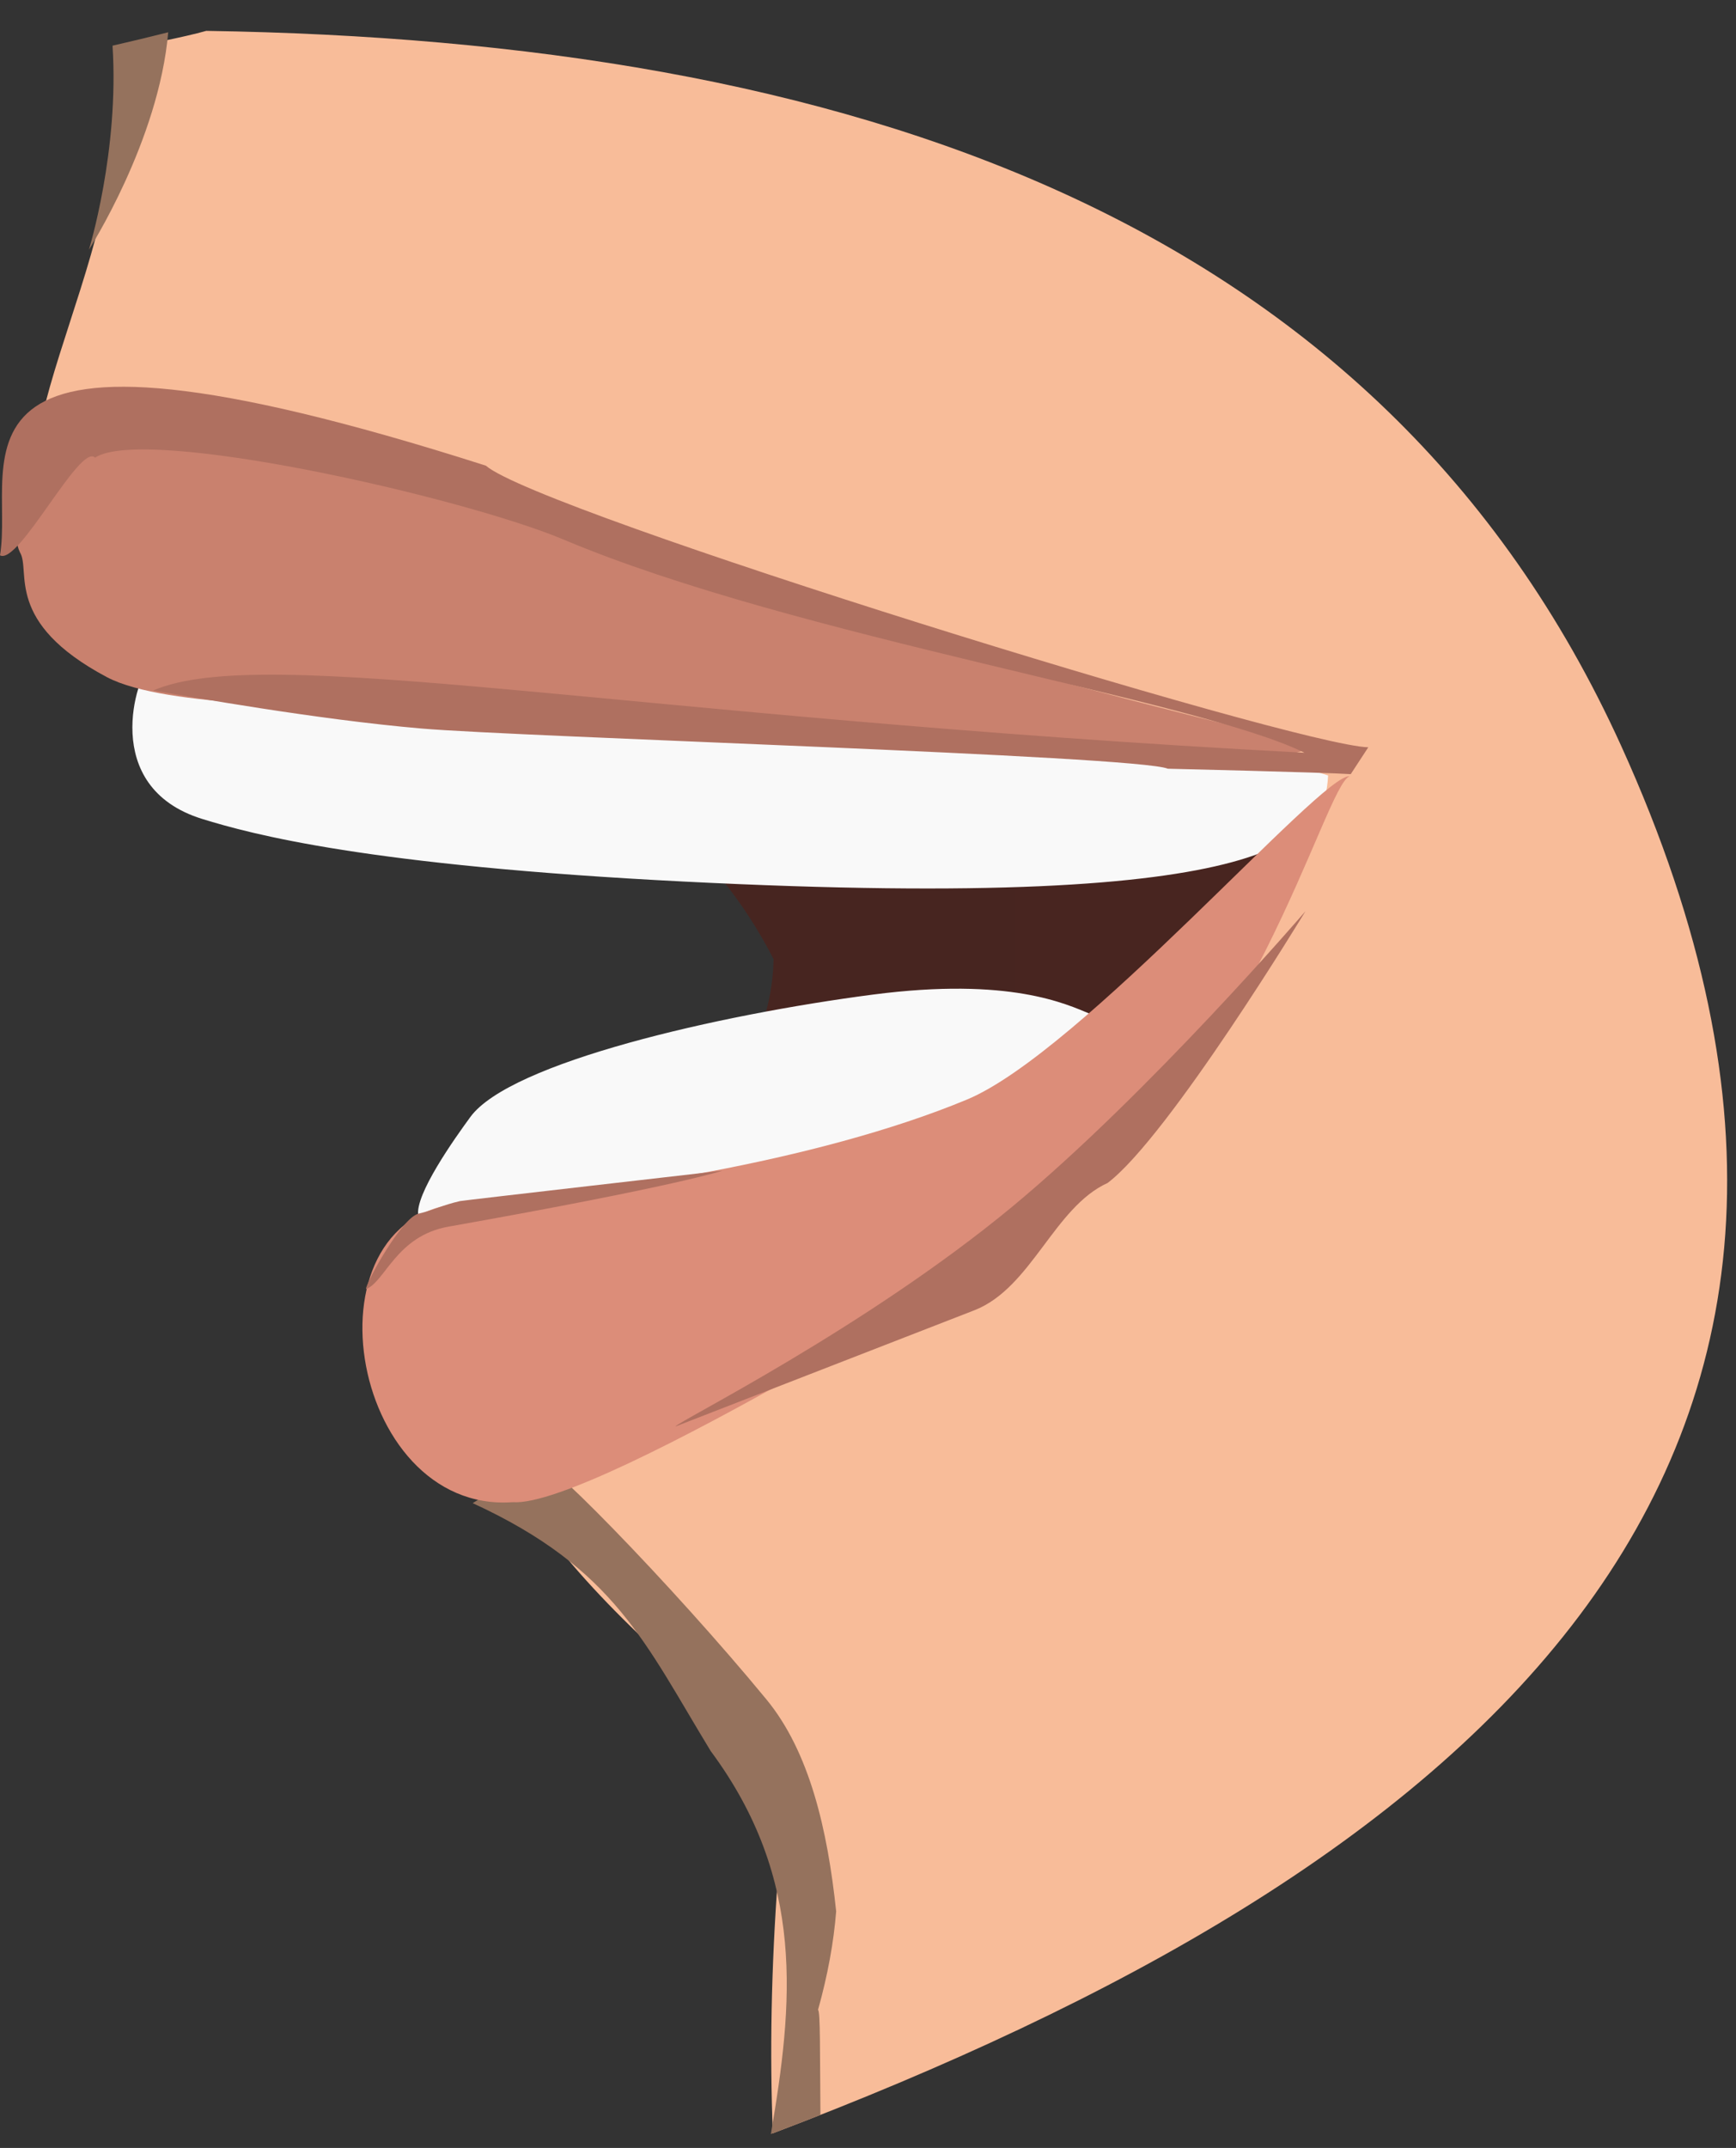 <svg width="55" height="68" viewBox="0 0 55 68" fill="none" xmlns="http://www.w3.org/2000/svg">
<rect x="0" y="0" width="55" height="68" fill="#333333" stroke="none"/>
<path d="M14.74 44.035C23.307 49.511 19.834 44.929 34.73 44.929C40.39 44.929 45.63 44.162 50.398 42.926C49.448 41.24 48.583 39.493 47.374 37.995C44.435 34.354 44.525 29.777 44.441 25.569C44.41 24.015 38.454 23.899 38.32 22.297C37.924 22.296 37.526 22.296 37.126 22.296C18.573 22.296 11.652 20.623 9.074 19.424C12.279 21.965 20.675 22.864 24.508 30.364C24.356 37.623 13.713 38.128 14.74 44.035Z" fill="#482520"/>
<path opacity="0.01" d="M32.008 52.649L32.164 50.778V27.735L31.807 23.81L31.862 23.454L31.775 23.106V20.348L31.639 18.849L31.606 18.651L30.312 17.945L27.82 16.699L26.878 16.385L23.915 15.645L22.041 15.501L21.413 15.291H20.752L19.585 15L19.169 14.94H12.917L12.139 15.135H11.362L10.941 15.03L10.278 15.12L9.808 14.746L7.473 14.162L7.346 13.94C5.265 14.248 2.746 14.803 0.554 15.273C0.554 15.273 0.663 31.644 1.312 34.053C5.068 48.005 12.288 47.418 12.153 49.958C17.059 51.97 25.131 51.627 29.946 55.094C30.442 54.132 31.129 53.317 32.008 52.649Z" fill="#121212"/>
<path d="M22.11 42.507C26.4 41.479 31.198 40.476 35.529 39.506C38.313 38.807 41.294 36.253 39.956 34.319C39.278 33.77 38.48 33.221 37.593 32.854C37.301 32.76 36.984 32.672 36.637 32.591C36.364 32.571 36.091 32.553 35.819 32.536C32.757 33.028 29.323 33.098 26.244 33.835C25.238 34.076 23.9 34.328 22.619 34.631C22.457 34.713 22.303 34.799 22.158 34.889C21.175 35.153 17.761 38.773 16.97 39.265C17.058 39.738 16.123 42.177 16.142 42.666C17.633 41.622 22.794 35.761 25.101 35.178C25.447 35.017 25.825 34.877 26.258 34.773C28.485 34.24 33.631 32.533 36.526 33.505C36.642 33.489 36.78 33.44 36.753 33.299C36.709 33.063 36.287 33.04 36.287 33.04C36.072 33.029 35.861 33.02 35.653 33.014C35.658 33.007 35.661 32.999 35.665 32.992C35.969 33.01 36.273 33.029 36.577 33.049C42.396 34.396 38.203 38.362 35.072 39.063C30.771 40.144 25.995 41.024 21.653 42.064C20.737 42.283 19.776 42.46 18.791 42.614C18.725 42.801 18.655 42.988 18.581 43.176C19.791 42.991 20.977 42.778 22.11 42.507ZM33.206 33.014C33.318 33.021 33.426 33.03 33.53 33.04C33.335 33.051 33.142 33.064 32.952 33.079L33.206 33.014Z" fill="#B65E50"/>
<path d="M21.646 42.109C25.987 41.069 30.854 40.145 35.155 39.064C38.286 38.363 42.457 34.371 36.639 33.024C36.334 33.003 36.028 32.983 35.724 32.965C35.721 32.973 35.597 33.033 35.593 33.04C35.801 33.046 36.011 33.054 36.226 33.066C36.226 33.066 36.646 33.087 36.69 33.324C36.717 33.464 36.705 33.465 36.589 33.481C33.694 32.509 28.522 34.202 26.295 34.735C25.862 34.839 25.478 34.977 25.132 35.138C22.862 35.712 21.159 36.426 19.661 37.448C11.57 45.322 19.422 40.86 18.776 42.657C19.766 42.505 20.73 42.329 21.646 42.109Z" fill="#C36556"/>
<path d="M1.557 19.77C2.385 22.278 39.86 22.616 41.457 24.889C42.101 25.805 39.29 31.437 34.575 35.596C31.739 38.097 23.308 38.833 22.128 40.03C17.936 44.283 13.801 42.437 15.363 45.437C16.579 47.773 18.116 49.868 21.392 52.813C24.155 55.298 24.79 57.51 24.648 59.407C24.432 62.306 24.385 65.012 24.485 67.537C46.252 59.288 61.879 46.75 51.361 23.61C43.724 6.806 26.766 1.288 6.535 0.977C5.781 1.191 4.62 1.394 3.86 1.587C3.85 9.695 -0.632 13.143 1.557 19.77Z" fill="#F8BC99"/>
<path d="M14.976 47.587C19.488 49.66 20.441 52.034 22.517 55.436C25.544 59.516 25.122 63.45 24.423 67.561C24.95 67.361 25.473 67.159 25.993 66.955C25.975 64.99 25.993 63.68 25.917 63.628C26.226 62.522 26.414 61.486 26.491 60.511C26.219 57.916 25.645 55.456 24.282 53.801C21.336 50.223 16.766 45.529 16.993 46.309L14.976 47.587Z" fill="#95725D"/>
<path d="M18.933 38.184C19.047 38.141 19.089 38.057 19.089 38.057C19.787 36.577 17.094 34.314 15.168 35.885C15.263 36.189 15.353 36.495 15.436 36.803C15.654 37.606 15.828 38.41 15.958 39.211C17.265 40.012 19.277 39.942 18.933 38.184Z" fill="#F9F9F9"/>
<path d="M21.842 35.99C20.948 35.182 19.663 34.4 18.734 34.879C18.573 34.962 18.793 37.563 18.854 37.849C19.411 40.158 22.814 39.672 22.721 37.654C23.019 37.845 23.355 38.012 23.688 38.133C24.314 37.295 24.806 36.361 25.309 35.511C24.064 35.191 22.572 35.245 21.842 35.99Z" fill="#F9F9F9"/>
<path d="M23.072 37.279L22.796 37.034C22.728 36.971 22.606 36.935 22.478 36.95C22.301 36.969 22.18 37.077 22.207 37.19C22.215 37.225 22.236 37.256 22.267 37.281L22.411 37.41C22.543 38.719 20.812 39.899 19.193 38.435L18.908 38.083C18.847 38.004 18.711 37.957 18.567 37.973C18.391 37.993 18.271 38.099 18.295 38.211L18.358 38.507C17.945 39.543 17.098 39.984 15.95 39.161C15.957 39.206 15.965 39.252 15.972 39.297C16.314 39.824 16.604 40.35 16.845 40.876C18.702 40.765 20.476 40.56 21.384 40.125C22.498 39.59 23.286 38.732 23.936 37.788C23.608 37.659 23.308 37.49 23.072 37.279Z" fill="#F9F9F9"/>
<path d="M31.675 21.849L31.644 21.808C31.565 21.726 31.358 21.61 31.064 21.473C28.263 20.703 25.938 20.032 24.739 19.822C22.465 19.425 18.64 18.674 14.579 17.89C14.829 19.532 14.73 21.21 14.253 22.907C14.174 23.188 14.085 23.467 13.987 23.744C14.106 23.727 14.207 23.707 14.284 23.685C14.682 23.567 14.814 22.999 15.012 23.19C15.311 23.48 16.488 25.343 17.333 25.462C18.873 25.679 22.645 24.543 23.285 23.821C24.174 24.371 25.316 25.34 27.587 25.118C28.22 25.057 28.171 24.626 28.836 24.603C30.355 24.551 31.723 25.401 32.588 24.493C33.211 23.839 31.561 22.837 32.018 22.126C32.018 22.126 32.122 21.944 31.675 21.849Z" fill="#F9F9F9"/>
<path d="M14.346 23.32C14.684 23.094 15.066 22.848 15.487 22.61C16.659 20.672 19.036 17.575 21.96 21.404C21.968 21.421 21.981 21.439 22.001 21.457C22.407 22.008 22.473 22.468 22.354 22.945C22.462 22.937 22.579 22.939 22.699 22.953C22.968 22.983 23.169 23.064 23.233 23.155L23.503 23.509L23.304 23.52C23.362 23.581 23.411 23.641 23.455 23.7C23.897 22.911 23.951 22.243 23.336 21.404C24.088 19.984 25.559 21.108 26.398 22.388C26.571 22.411 26.714 22.454 26.808 22.507L27.531 22.919L27.252 22.972C28.124 23.618 27.939 24.284 27.556 24.973C28.009 24.973 28.106 24.803 28.106 24.803L28.282 24.494C28.567 23.939 28.572 22.909 28.122 22.009C31.94 21.441 31.412 23.287 32.214 24.342L32.051 24.595C32.051 24.595 31.919 24.827 32.593 24.904C32.676 24.913 32.75 24.918 32.817 24.919C33.169 25.016 33.558 24.942 33.558 24.942C35.918 24.485 36.157 23.625 37.191 23.042C31.446 21.797 26.93 20.205 24.738 19.822C22.464 19.424 18.64 18.674 14.579 17.889C14.829 19.531 14.73 21.209 14.253 22.906C14.217 23.032 14.18 23.158 14.141 23.283C14.199 23.299 14.267 23.311 14.346 23.32Z" fill="#F9F9F9"/>
<path d="M13.421 25.268C13.666 25.234 14.101 25.205 14.496 25.154C14.761 23.785 15.217 22.495 15.903 21.342C16.105 20.672 16.336 20.01 16.596 19.357C14.943 18.833 13.184 18.281 11.643 17.834C11.684 20.202 11.241 22.47 10.398 24.617C11.254 25.087 12.394 25.399 13.421 25.268Z" fill="#F9F9F9"/>
<path d="M15.121 20.769C15.43 21.686 14.903 22.642 14.905 23.563C15.16 22.781 15.49 22.037 15.903 21.342C16.105 20.672 16.336 20.01 16.596 19.357C14.943 18.833 13.184 18.281 11.643 17.834C11.666 19.152 11.539 20.439 11.276 21.691C12.579 20.102 14.444 18.524 15.121 20.769Z" fill="#F9F9F9"/>
<path d="M10.672 17.75L10.521 17.671C9.664 18.275 8.826 18.201 8.006 17.84C7.513 18.883 7.03 19.93 6.618 21C6.194 22.099 5.823 23.213 5.454 24.332C5.759 24.316 6.099 24.283 6.215 24.109C6.725 25.102 9.121 25.565 10.334 25.122C10.678 22.893 11.447 20.612 12.534 18.362C11.78 18.068 11.127 17.845 10.672 17.75Z" fill="#F9F9F9"/>
<path d="M6.109 23.384C6.181 23.328 6.211 23.25 6.211 23.25L6.332 22.939C6.888 21.506 7.834 18.631 9.945 19.064C11.21 18.715 11.468 19.749 11.416 20.993C11.736 20.115 12.11 19.236 12.532 18.362C11.777 18.068 11.125 17.845 10.67 17.75L10.52 17.671C9.662 18.275 8.824 18.201 8.004 17.84C7.511 18.883 7.029 19.93 6.616 21C6.423 21.5 6.241 22.004 6.065 22.509C6.092 22.803 6.109 23.097 6.109 23.384Z" fill="#F9F9F9"/>
<path d="M13.941 20.22C11.246 20.355 6.7 20.599 4.739 21.077C4.361 21.351 3.119 24.912 6.412 25.928C7.956 26.404 11.609 27.401 21.691 27.91C40.834 28.877 41.984 26.424 42.077 24.549C30.961 21.071 22.593 21.339 13.941 20.22Z" fill="#F9F9F9"/>
<path d="M14.596 38.166L14.62 38.194C14.674 38.248 14.778 38.31 14.917 38.375C16.041 38.546 16.986 38.715 17.424 38.689C19.435 38.572 24.943 38.66 26.666 38.288L26.831 38.295C27.742 36.536 30.354 37.504 32.359 37.681C33.486 37.362 35.383 36.81 36.134 36.245C36.246 35.975 36.131 32.75 34.54 32.099C33.794 31.794 32.005 30.921 27.656 31.487C22.748 32.126 16.167 33.639 14.904 35.359C14.404 36.041 13.132 37.828 13.252 38.489C13.252 38.489 14.427 38.161 14.596 38.166Z" fill="#F9F9F9"/>
<path d="M8.636 18.233C7.782 17.453 7.232 16.969 7.232 16.969C7.232 16.969 7.31 17.523 8.636 18.233Z" fill="#482520"/>
<path d="M40.765 24.166C40.831 23.444 42.799 23.873 42.799 23.873C39.729 23.229 18.768 17.971 16.44 15.869C14.695 15.671 3.711 11.951 1.973 13.74C1.482 14.245 0.132 16.463 0.631 17.484C0.992 18.078 0.109 19.696 3.384 21.436C5.258 22.431 10.799 22.342 11.386 22.345C14.18 22.359 18.727 22.959 18.906 22.703C18.906 22.703 40.747 24.366 40.765 24.166Z" fill="#C9816E"/>
<path d="M42.794 24.508L43.35 23.658C41.04 23.602 17.07 16.205 15.393 14.742C-2.644 8.983 0.502 14.579 -0 17.581C0.593 17.91 2.536 14.01 3.011 14.488C4.585 13.459 14.659 15.733 17.879 17.091C25.209 20.179 37.947 22.154 41.328 23.831C19.619 22.685 8.383 20.331 4.853 21.86C5.978 22.049 10.015 22.777 13.344 23.063C16.526 23.337 36.045 23.924 36.998 24.336C36.998 24.336 41.903 24.452 42.794 24.508Z" fill="#AF7060"/>
<path d="M42.757 24.576C41.878 24.479 34.251 33.31 30.631 34.812C25.816 36.809 18.853 37.828 14.848 38.076C9.443 38.25 11.015 47.938 16.247 47.556C18.888 47.748 32.636 39.154 33.288 38.696C39.647 34.227 41.954 24.875 42.757 24.576Z" fill="#DC8D79"/>
<path d="M21.403 45.159L30.88 41.477C32.684 40.763 33.394 38.222 35.091 37.451C37.031 35.983 41.359 28.848 41.359 28.848C41.359 28.848 36.421 34.597 32.08 38.193C27.409 42.06 21.426 45.028 21.403 45.159Z" fill="#AF7060"/>
<path d="M14.206 38.834C21.5 37.541 22.889 37.061 22.889 37.061C22.889 37.061 14.661 38.004 14.576 38.024C13.986 38.159 13.802 38.295 13.26 38.423C12.718 38.551 11.575 40.65 11.595 40.811C12.199 40.588 12.551 39.128 14.206 38.834Z" fill="#AF7060"/>
<path d="M5.329 1.022C4.743 1.17 4.154 1.311 3.565 1.446C3.782 4.777 2.817 7.905 2.817 7.905C2.817 7.905 5.033 4.458 5.329 1.022Z" fill="#95725D"/>
</svg>
